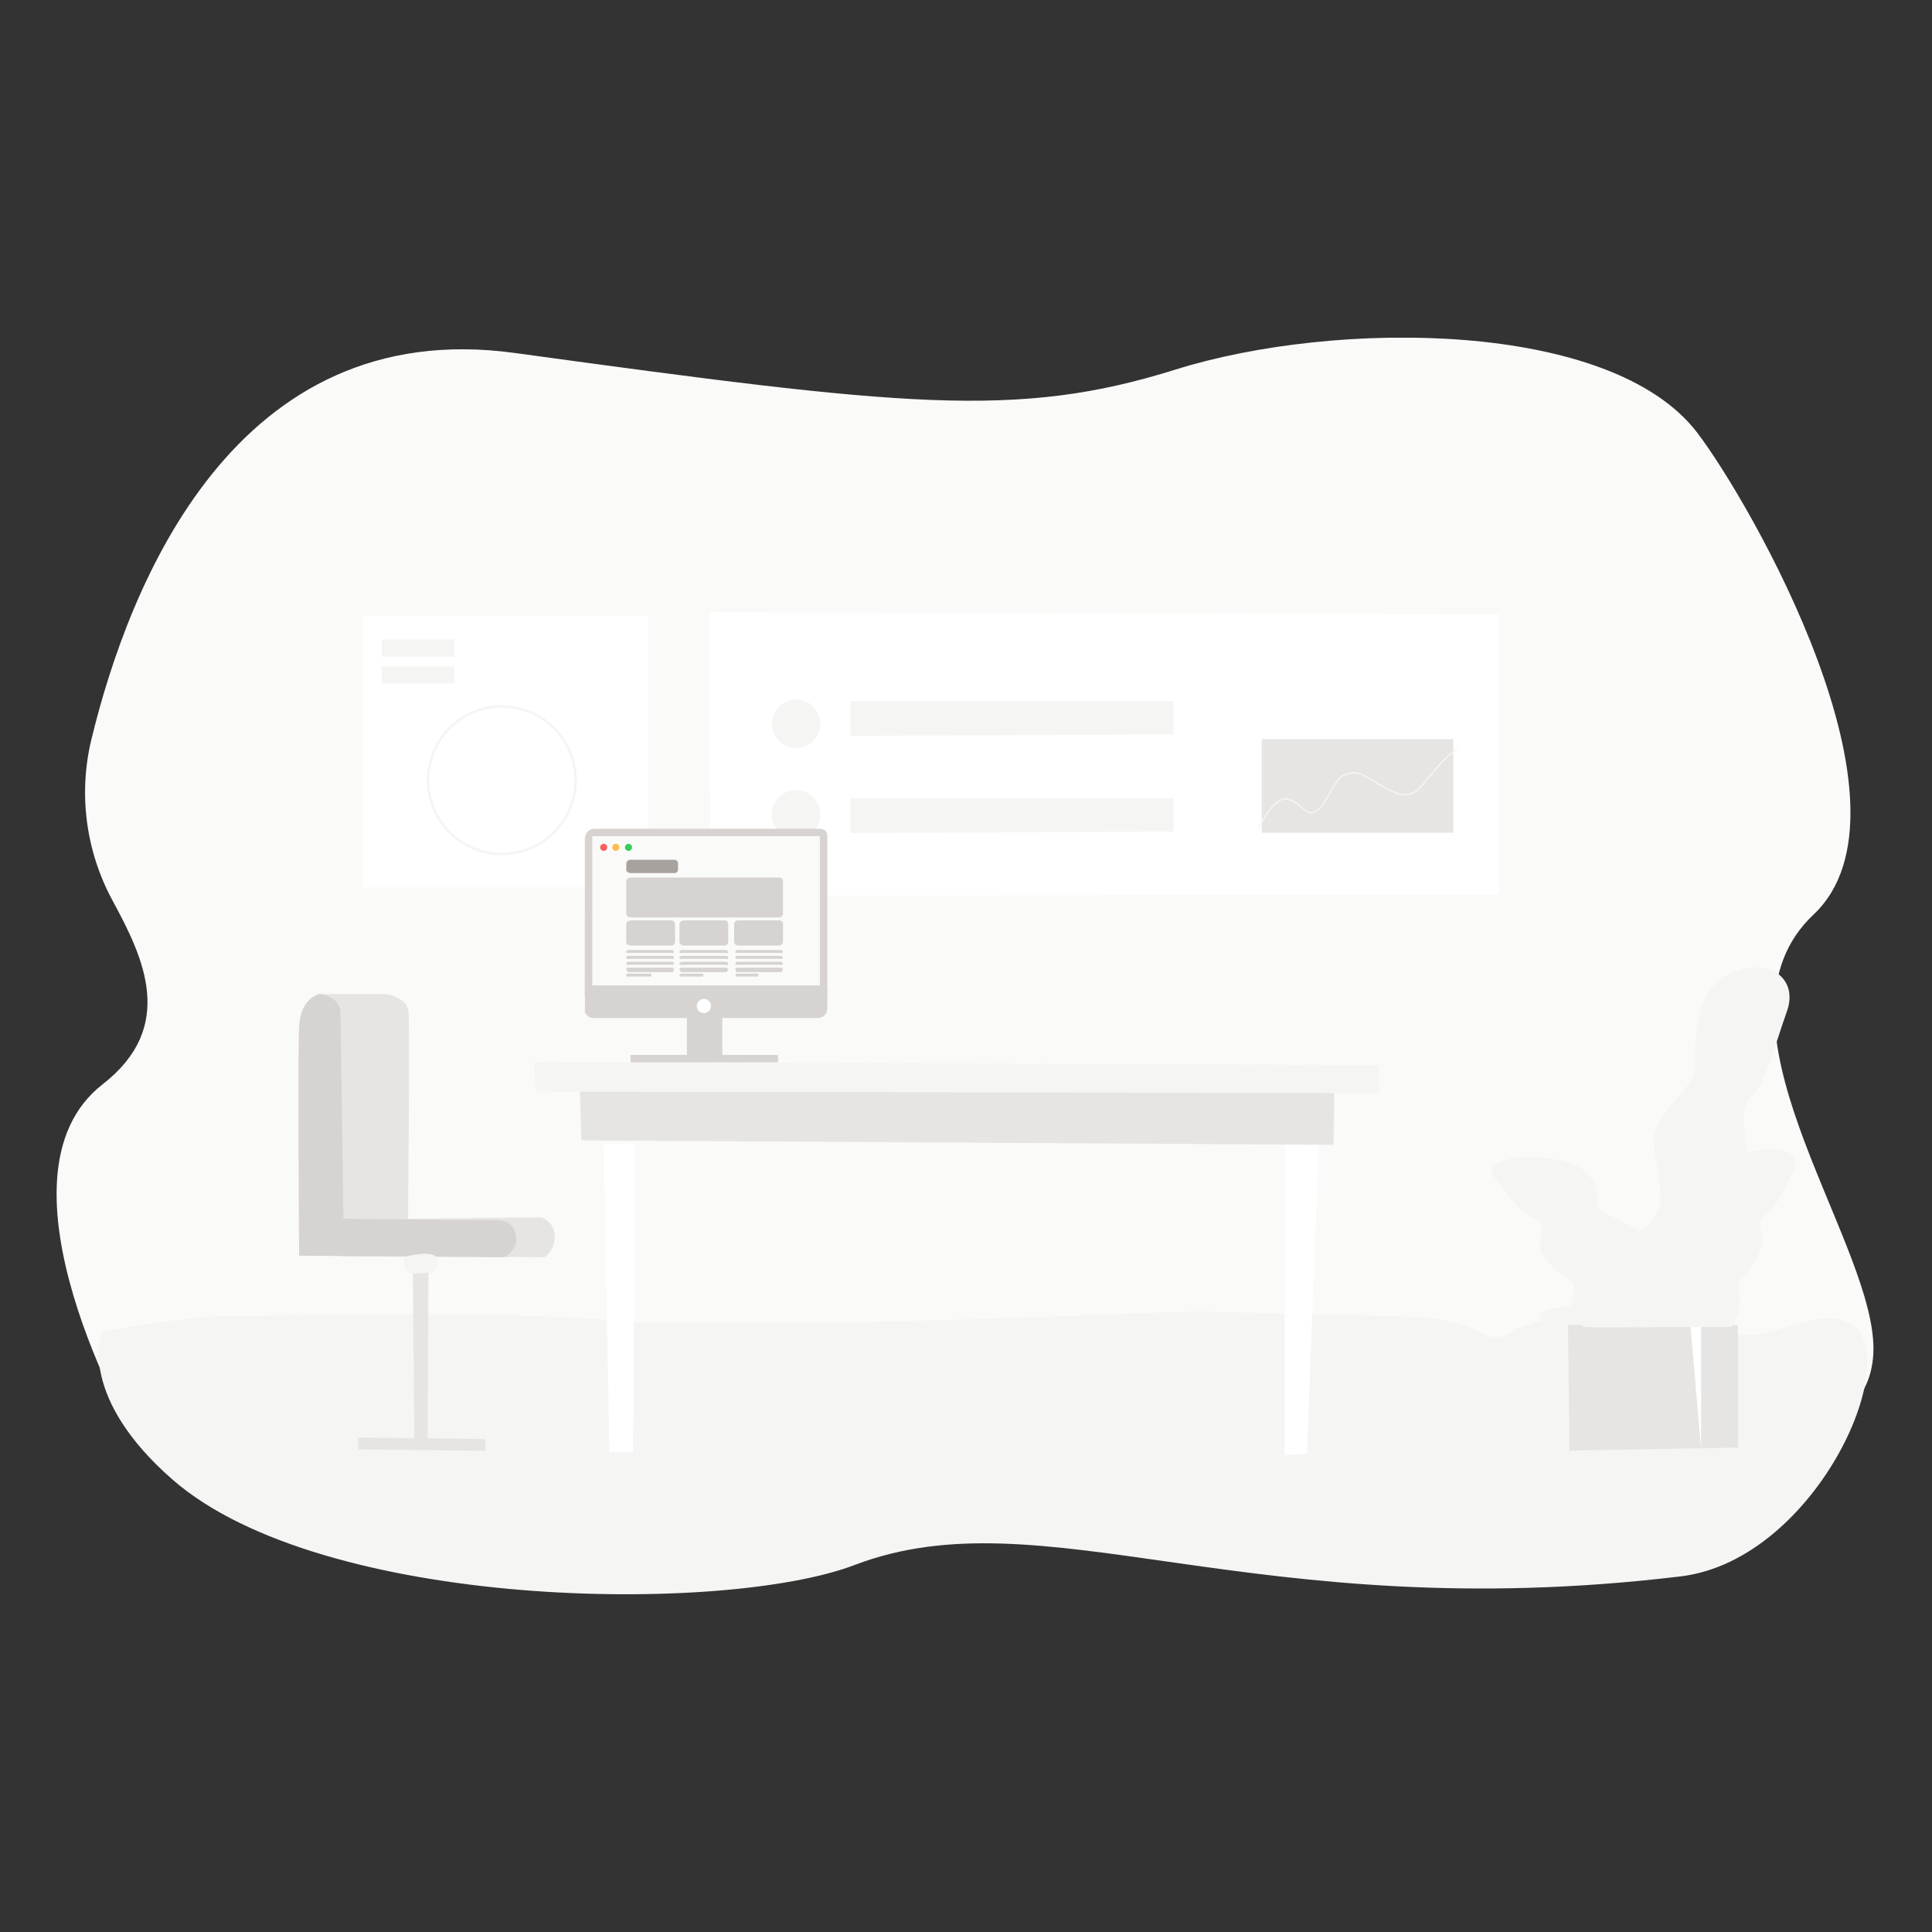 <svg width="1024" height="1024" viewBox="0 0 1024 1024" fill="none" xmlns="http://www.w3.org/2000/svg">
<rect x="0" y="0" width="1024" height="1024" fill="#333333" stroke="none"/>
<g clip-path="url(#clip0_91175_9623)">
<path d="M59.7 477.403C45.524 451.309 41.451 420.826 48.422 391.989C68.237 310.257 124.316 166.776 272.736 187.071C478.722 215.282 538.639 222.334 623.148 195.848C707.657 169.362 853.806 169.44 899.546 229.309C927.272 265.59 1021.02 428.349 961.185 484.769C901.347 541.19 990.164 652.778 992.906 712.02C995.647 771.261 910.198 778.941 802.74 780.743C695.282 782.546 71.057 762.015 71.057 762.015C71.057 762.015 -8.988 623.941 54.453 574.651C93.692 544.089 76.069 507.573 59.7 477.403Z" fill="#FAFAF9"/>
<path d="M122.123 697.444C108.416 696.974 56.959 704.026 53.904 706.691C53.121 707.396 41.843 740.935 91.421 784.191C170.682 853.463 383.874 855.814 452.954 829.484C553.206 791.243 663.092 862.945 890.774 835.518C963.535 826.742 1012.17 715.232 979.121 700.735C959.305 692.115 935.574 714.997 915.68 704.967C892.732 693.369 846.287 686.16 817.543 695.015C816.368 695.328 815.663 696.582 815.976 697.757C816.29 698.854 817.386 699.56 818.561 699.325L803.445 704.183C786.606 716.721 790.365 700.03 750.891 697.914L634.504 695.015C592.916 696.269 432.747 703.321 370.09 700.814H335.628C312.602 697.914 252.999 696.582 250.806 696.504L122.123 697.444Z" fill="#F5F5F4"/>
<path d="M169.507 526.85H204.752C204.752 526.85 215.717 528.417 216.501 536.253C217.284 544.089 216.266 646.038 216.266 646.038L286.99 645.177C286.99 645.177 294.039 647.527 294.039 655.364C294.039 663.2 288.557 666.334 288.557 666.334L181.099 665.864L169.507 526.85Z" fill="#E7E5E4"/>
<path d="M169.507 526.85C169.507 526.85 159.326 528.417 158.542 544.089C157.759 559.762 158.542 665.551 158.542 665.551L265.922 666.334C267.488 666.334 268.976 665.707 269.994 664.532C271.561 662.808 273.676 660.144 273.676 657.714C273.676 653.483 272.109 646.744 263.494 646.744C254.878 646.744 182.039 645.96 182.039 645.96L180.473 536.253C180.473 536.331 180.473 528.417 169.507 526.85Z" fill="#D6D3D1"/>
<path d="M214.464 666.099C214.464 666.099 212.584 674.954 218.85 674.954H229.032C229.815 674.954 233.183 670.252 231.068 666.334C228.954 662.416 214.464 666.099 214.464 666.099Z" fill="#F5F5F4"/>
<path d="M218.85 675.032L219.633 763.503H226.682L227.074 674.484L218.85 675.032Z" fill="#E7E5E4"/>
<path d="M189.871 761.936L257.228 762.72V768.989L189.871 768.205V761.936Z" fill="#E7E5E4"/>
<path d="M323.018 769.772L319.885 605.995H336.333L335.55 769.772H323.018Z" fill="white"/>
<path d="M680.949 606.779H698.963L692.698 770.556L680.949 771.34V606.779Z" fill="white"/>
<path d="M307.354 577.785L308.137 604.428L706.796 606.779L707.266 577.001L307.354 577.785Z" fill="#E7E5E4"/>
<path d="M283.074 562.896L731.075 564.463V579.352L283.857 578.569L283.074 562.896Z" fill="#F5F5F4"/>
<path d="M831.092 702.224L831.876 768.832L921.163 767.265V702.224H831.092Z" fill="#E7E5E4"/>
<path d="M901.582 767.578L901.661 702.224H895.943" fill="white"/>
<path d="M854.276 702.067C854.276 702.067 852.161 662.573 870.802 651.367C889.442 640.161 873.465 613.988 877.224 600.118C880.984 586.248 898.528 576.061 898.528 565.404C898.528 554.747 896.961 524.812 917.168 515.801C937.375 506.789 953.431 518.465 947.087 536.096C940.743 553.728 935.887 574.024 928.917 580.371C921.946 586.718 924.687 596.905 925.705 609.208C926.724 621.511 917.168 641.729 911.842 649.251C906.517 656.774 911.842 669.547 910.276 682.869C910.276 682.869 907.378 701.519 904.402 702.146C901.426 702.773 854.276 702.067 854.276 702.067Z" fill="#F5F5F4"/>
<path d="M895.943 703.321C895.943 703.321 898.293 684.514 877.459 679.186C856.625 673.857 874.483 661.397 870.332 654.815C866.181 648.233 846.522 643.374 846.522 638.359C846.522 633.344 848.323 619.082 825.688 614.772C803.053 610.462 785.196 616.026 792.323 624.411C799.45 632.795 804.855 642.434 812.53 645.49C820.206 648.546 817.308 653.326 816.133 659.203C814.958 665.08 825.688 674.719 831.641 678.245C837.593 681.772 831.641 687.884 833.442 694.231C833.442 694.231 836.732 703.086 839.943 703.4C843.154 703.713 895.943 703.321 895.943 703.321Z" fill="#F5F5F4"/>
<path d="M878.556 703.243C878.556 703.243 876.911 683.574 891.4 678.01C905.89 672.446 893.515 659.438 896.335 652.542C899.154 645.647 912.939 640.631 912.939 635.303C912.939 629.974 911.686 615.164 927.428 610.619C943.171 606.074 955.624 611.951 950.612 620.727C945.599 629.504 941.918 639.534 936.514 642.747C931.11 645.96 933.224 650.975 934.007 657.087C934.791 663.2 927.35 673.308 923.199 676.991C919.048 680.674 923.199 687.1 921.946 693.683C921.946 693.683 919.675 702.929 917.403 703.243C915.132 703.556 878.556 703.243 878.556 703.243Z" fill="#F5F5F4"/>
<path d="M376.121 324.518L376.669 474.817L794.516 474.19V325.694L376.121 324.518Z" fill="white"/>
<path d="M450.84 371.536V390.029L621.973 389.246V371.536H450.84Z" fill="#F5F5F4"/>
<path d="M450.84 423.02V441.513L621.973 440.73V423.02H450.84Z" fill="#F5F5F4"/>
<path d="M421.939 396.455C429.033 396.455 434.784 390.701 434.784 383.604C434.784 376.506 429.033 370.752 421.939 370.752C414.845 370.752 409.094 376.506 409.094 383.604C409.094 390.701 414.845 396.455 421.939 396.455Z" fill="#F5F5F4"/>
<path d="M421.939 444.491C429.033 444.491 434.784 438.737 434.784 431.64C434.784 424.542 429.033 418.788 421.939 418.788C414.845 418.788 409.094 424.542 409.094 431.64C409.094 438.737 414.845 444.491 421.939 444.491Z" fill="#F5F5F4"/>
<path d="M770.315 391.753H668.731V441.356H770.315V391.753Z" fill="#E7E5E4"/>
<path d="M667.086 439.006C667.086 439.006 674.997 421.688 682.516 423.568C690.035 425.449 691.914 433.364 697.554 429.994C703.193 426.624 706.874 412.989 712.356 410.795C720.189 407.739 722.773 411.109 733.347 417.143C743.92 423.176 748.385 421.844 752.692 417.378C756.687 413.303 764.049 402.254 772.194 397.317" stroke="#F5F5F4" stroke-width="0.679" stroke-linecap="round" stroke-linejoin="round"/>
<path d="M343.539 326.478H192.377V470.272H343.539V326.478Z" fill="white"/>
<path d="M266 452.641C287.585 452.641 305.083 435.134 305.083 413.538C305.083 391.942 287.585 374.435 266 374.435C244.415 374.435 226.917 391.942 226.917 413.538C226.917 435.134 244.415 452.641 266 452.641Z" stroke="#F5F5F4" stroke-width="1.359" stroke-linecap="round" stroke-linejoin="round"/>
<path d="M240.78 338.937H202.324V348.027H240.78V338.937Z" fill="#F5F5F4"/>
<path d="M240.78 353.199H202.324V362.289H240.78V353.199Z" fill="#F5F5F4"/>
<path d="M314.716 539.544H434C434 539.544 438.465 539.309 438.465 534.137V523.872H310.017V536.331C310.644 538.291 312.523 539.623 314.716 539.544Z" fill="#D6D3D1"/>
<path d="M310.017 446.293L309.939 527.79L438.465 526.615V443.942C438.465 443.942 439.248 439.241 434.235 439.241H314.873C314.873 439.241 309.469 439.241 310.017 446.293Z" fill="#D6D3D1"/>
<path d="M364.059 561.407V538.761L382.856 539.544V559.448L364.059 561.407Z" fill="#D6D3D1"/>
<path d="M334.218 559.135H412.305L412.384 563.053H334.218V559.135Z" fill="#D6D3D1"/>
<path d="M373.066 529.436C375.181 529.436 376.825 531.081 376.825 533.197C376.825 535.313 375.181 536.958 373.066 536.958C370.951 536.958 369.307 535.313 369.307 533.197C369.307 531.081 371.03 529.436 373.066 529.436Z" fill="white"/>
<path d="M434.549 443.159H313.933V522.305H434.549V443.159Z" fill="#FAFAF9"/>
<path d="M319.964 447.234C320.982 447.234 321.844 448.096 321.844 449.114C321.844 450.133 320.982 450.995 319.964 450.995C318.946 450.995 318.084 450.133 318.084 449.114C318.084 448.096 318.946 447.234 319.964 447.234Z" fill="#FA5F5D"/>
<path d="M326.386 447.234C327.404 447.234 328.266 448.096 328.266 449.114C328.266 450.133 327.404 450.995 326.386 450.995C325.368 450.995 324.506 450.133 324.506 449.114C324.506 448.096 325.368 447.234 326.386 447.234Z" fill="#FDBC4E"/>
<path d="M333.122 447.234C334.14 447.234 335.002 448.096 335.002 449.114C335.002 450.133 334.14 450.995 333.122 450.995C332.104 450.995 331.242 450.133 331.242 449.114C331.242 448.096 332.104 447.234 333.122 447.234Z" fill="#37CD58"/>
<path d="M359.36 461.025C359.281 462.044 358.42 462.828 357.402 462.749H334.297C333.122 462.749 331.947 461.966 331.947 461.025V457.499C331.947 456.559 333.044 455.697 334.297 455.697H357.323C358.342 455.618 359.281 456.402 359.36 457.421V457.499V461.025Z" fill="#A8A29E"/>
<path d="M414.968 484.377C414.89 485.474 413.95 486.336 412.854 486.258H334.297C333.122 486.258 331.947 485.396 331.947 484.377V466.981C331.947 465.962 333.122 465.1 334.297 465.1H412.854C413.95 465.022 414.89 465.884 414.968 466.981V484.377Z" fill="#D6D3D1"/>
<path d="M357.793 499.266C357.793 500.285 356.932 501.147 355.914 501.147H334.297C333.044 501.147 331.947 500.285 331.947 499.266V489.706C331.947 488.687 333.122 487.825 334.297 487.825H355.757C356.775 487.747 357.715 488.531 357.793 489.628V489.706V499.266Z" fill="#D6D3D1"/>
<path d="M385.989 499.266C385.989 500.285 385.128 501.147 384.109 501.147H362.493C361.239 501.147 360.143 500.285 360.143 499.266V489.706C360.143 488.687 361.318 487.825 362.493 487.825H383.953C384.971 487.747 385.911 488.531 385.989 489.628V489.706V499.266Z" fill="#D6D3D1"/>
<path d="M414.968 499.266C414.89 500.363 413.95 501.225 412.854 501.147H391.393C390.219 501.225 389.279 500.363 389.122 499.266V489.706C389.2 488.531 390.219 487.747 391.393 487.825H412.854C413.95 487.747 414.968 488.609 415.047 489.706L414.968 499.266Z" fill="#D6D3D1"/>
<path d="M385.989 504.673C385.832 505.065 385.519 505.3 385.128 505.378C385.049 505.378 385.049 505.378 384.971 505.065H361.318C360.848 505.378 360.143 505.065 360.143 504.673V504.36C360.143 503.968 360.848 503.576 361.318 503.498H384.971C385.363 503.576 385.598 503.89 385.676 504.203C385.676 504.281 385.676 504.281 385.911 504.36L385.989 504.673Z" fill="#D6D3D1"/>
<path d="M385.989 507.729C385.832 508.121 385.519 508.435 385.128 508.513C385.128 508.513 385.049 508.513 385.049 508.199H361.318C360.848 508.513 360.143 508.199 360.143 507.729V507.416C360.143 507.024 360.848 506.711 361.318 506.632H384.971C385.363 506.711 385.754 507.024 385.911 507.416L385.989 507.729Z" fill="#D6D3D1"/>
<path d="M385.989 510.864C385.832 511.334 385.441 511.647 385.049 511.726C385.049 511.569 385.049 511.491 385.049 511.334H361.318C360.926 511.569 360.456 511.491 360.221 511.099C360.143 511.02 360.143 510.942 360.143 510.864V510.55C360.143 510.158 360.848 509.923 361.318 509.767H384.971C385.363 509.845 385.754 510.158 385.911 510.55L385.989 510.864Z" fill="#D6D3D1"/>
<path d="M385.989 513.92C385.754 514.39 385.441 514.86 385.049 515.252H361.318C360.848 514.86 360.143 514.39 360.143 513.92V513.606C360.143 513.215 360.848 512.744 361.318 512.901H384.971C385.284 512.823 385.598 513.058 385.676 513.371C385.676 513.45 385.676 513.528 385.676 513.606C385.676 513.606 385.676 513.606 385.911 513.685L385.989 513.92Z" fill="#D6D3D1"/>
<path d="M372.831 517.054C372.831 517.446 372.596 517.603 372.126 517.603H361.239C360.769 517.603 360.143 517.446 360.143 517.054V516.741C360.143 516.349 360.769 516.036 361.239 516.036H372.126C372.518 516.036 372.831 516.349 372.831 516.741V517.054Z" fill="#D6D3D1"/>
<path d="M414.968 504.673C414.498 505.065 414.577 505.378 414.107 505.065H390.454C390.062 505.378 389.67 505.143 389.67 504.752C389.67 504.752 389.67 504.752 389.905 504.673V504.36C389.67 503.968 389.984 503.576 390.454 503.498H414.107C414.577 503.654 414.498 503.968 414.968 504.36V504.673Z" fill="#D6D3D1"/>
<path d="M414.968 507.729C414.498 508.121 414.577 508.513 414.107 508.199H390.454C389.984 508.513 389.67 508.199 389.905 507.729V507.416C389.67 507.024 389.984 506.711 390.454 506.632H414.107C414.577 506.789 414.498 507.024 414.968 507.416V507.729Z" fill="#D6D3D1"/>
<path d="M414.968 510.864C414.498 511.256 414.577 511.726 414.107 511.334H390.454C389.984 511.647 389.67 511.334 389.905 510.864V510.55C389.67 510.158 389.984 509.923 390.454 509.767H414.107C414.577 509.923 414.498 510.158 414.968 510.55V510.864Z" fill="#D6D3D1"/>
<path d="M414.968 513.92C414.498 514.312 414.577 514.86 414.107 515.252H390.454C389.984 514.782 389.67 514.39 389.905 513.92V513.606C389.749 513.45 389.749 513.136 389.905 512.98C390.062 512.901 390.219 512.823 390.375 512.901H414.107C414.577 512.744 414.498 513.215 414.968 513.606V513.92Z" fill="#D6D3D1"/>
<path d="M401.967 517.054C401.967 517.446 401.967 517.603 401.575 517.603H390.61C390.14 517.603 389.905 517.446 389.905 517.054V516.741C389.905 516.349 390.219 516.036 390.61 516.036H401.497C401.967 516.036 401.888 516.349 401.888 516.741L401.967 517.054Z" fill="#D6D3D1"/>
<path d="M357.01 504.673C357.323 505.065 357.167 505.378 356.697 505.065H332.965C332.652 505.3 332.26 505.222 332.104 504.987C332.025 504.908 332.025 504.83 331.947 504.673V504.36C332.104 503.89 332.495 503.576 332.965 503.498H356.618C357.088 503.654 357.245 503.968 356.932 504.36L357.01 504.673Z" fill="#D6D3D1"/>
<path d="M357.01 507.729C357.323 508.121 357.167 508.513 356.697 508.199H332.965C332.495 508.591 332.104 508.199 331.947 507.729V507.416C332.025 507.024 332.495 506.711 332.965 506.632H356.618C357.088 506.789 357.245 507.024 356.932 507.416L357.01 507.729Z" fill="#D6D3D1"/>
<path d="M357.01 510.864C357.323 511.256 357.167 511.726 356.697 511.334H332.965C332.495 511.726 332.104 511.334 331.947 510.864V510.55C332.025 510.158 332.495 509.923 332.965 509.767H356.618C357.088 509.923 357.245 510.158 356.932 510.55L357.01 510.864Z" fill="#D6D3D1"/>
<path d="M349.961 512.901H356.697C357.167 512.744 357.323 513.215 357.01 513.606V513.92C357.323 514.312 357.167 514.86 356.697 515.252H332.965C332.495 514.939 332.182 514.468 331.947 513.92V513.606C332.025 513.136 332.495 512.823 332.965 512.901H349.961Z" fill="#D6D3D1"/>
<path d="M345.262 517.054C345.262 517.446 345.027 517.603 344.557 517.603H332.809C332.339 517.603 331.947 517.446 331.947 517.054V516.741C332.025 516.349 332.417 516.036 332.809 516.036H344.557C344.948 516.036 345.262 516.349 345.262 516.663C345.262 516.663 345.262 516.663 345.262 516.741V517.054Z" fill="#D6D3D1"/>
</g>
<defs>
<clipPath id="clip0_91175_9623">
<rect width="963" height="666" fill="white" transform="translate(30 179)"/>
</clipPath>
</defs>
</svg>
